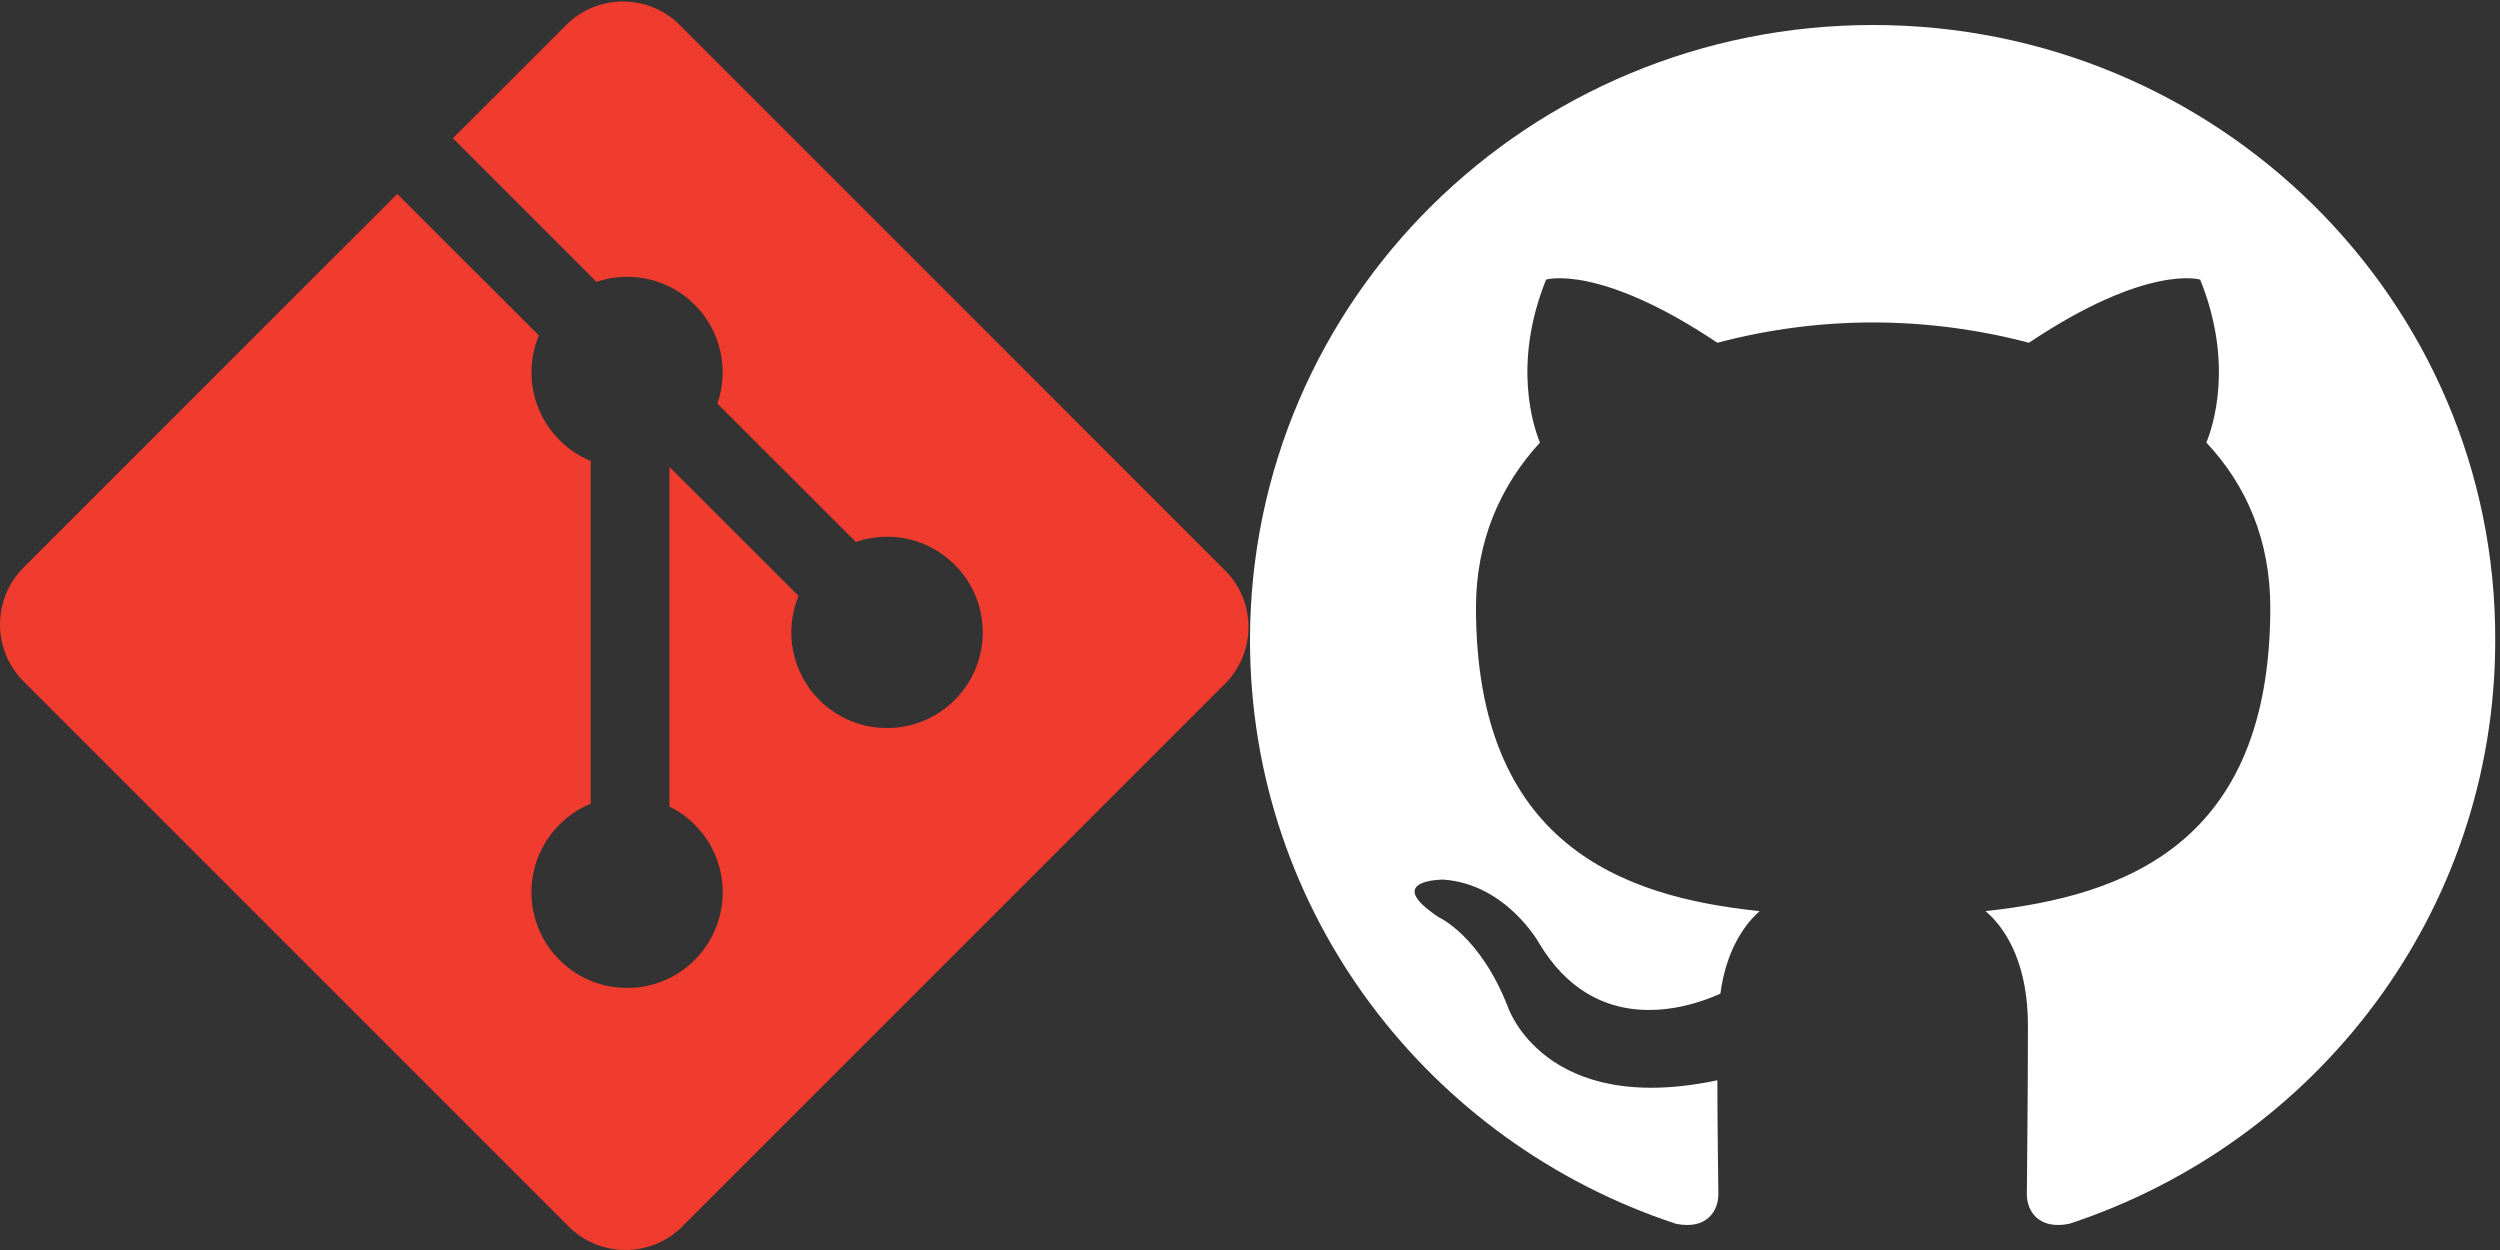 <?xml version="1.0" encoding="UTF-8"?>
<svg xmlns="http://www.w3.org/2000/svg" xmlns:xlink="http://www.w3.org/1999/xlink" width="100px" height="50px" viewBox="0 0 100 50" version="1.1">
<rect x="0" y="0" width="100" height="50" fill="#333333" stroke="none"/>
<defs>
<clipPath id="clip1">
  <path d="M 0 0.062 L 49.938 0.062 L 49.938 50 L 0 50 Z M 0 0.062 "/>
</clipPath>
</defs>
<g id="surface1">
<g clip-path="url(#clip1)" clip-rule="nonzero">
<path style=" stroke:none;fill-rule:nonzero;fill:rgb(94.118%,23.529%,18.039%);fill-opacity:1;" d="M 48.996 22.809 L 27.195 1.004 C 25.938 -0.254 23.898 -0.254 22.645 1.004 L 18.117 5.531 L 23.859 11.273 C 25.238 10.809 26.762 11.16 27.789 12.191 C 28.824 13.227 29.176 14.762 28.695 16.145 L 34.234 21.68 C 35.617 21.199 37.152 21.551 38.188 22.59 C 39.684 24.082 39.684 26.504 38.188 28 C 36.691 29.496 34.27 29.496 32.773 28 C 31.68 26.906 31.352 25.266 31.941 23.836 L 26.777 18.676 L 26.777 32.262 C 27.883 32.809 28.66 33.852 28.859 35.07 C 29.059 36.285 28.66 37.523 27.789 38.398 C 26.297 39.891 23.871 39.891 22.379 38.398 C 20.883 36.902 20.883 34.48 22.379 32.984 C 22.734 32.625 23.16 32.34 23.629 32.148 L 23.629 18.438 C 22.688 18.051 21.938 17.301 21.551 16.359 C 21.16 15.418 21.16 14.359 21.555 13.418 L 15.891 7.758 L 0.941 22.703 C -0.312 23.961 -0.312 25.996 0.941 27.254 L 22.746 49.059 C 24.004 50.312 26.039 50.312 27.293 49.059 L 48.996 27.355 C 50.254 26.098 50.254 24.062 48.996 22.809 "/>
</g>
<path style=" stroke:none;fill-rule:evenodd;fill:rgb(100%,100%,100%);fill-opacity:1;" d="M 74.926 1 C 61.141 1 50 12 50 25.609 C 50 36.488 57.141 45.695 67.043 48.953 C 68.281 49.199 68.734 48.426 68.734 47.773 C 68.734 47.203 68.695 45.246 68.695 43.211 C 61.762 44.676 60.316 40.277 60.316 40.277 C 59.203 37.422 57.551 36.691 57.551 36.691 C 55.281 35.184 57.719 35.184 57.719 35.184 C 60.234 35.348 61.555 37.711 61.555 37.711 C 63.781 41.457 67.375 40.398 68.816 39.746 C 69.023 38.156 69.684 37.059 70.387 36.445 C 64.855 35.875 59.039 33.758 59.039 24.305 C 59.039 21.617 60.027 19.414 61.598 17.703 C 61.348 17.094 60.48 14.566 61.844 11.184 C 61.844 11.184 63.949 10.535 68.695 13.711 C 70.727 13.172 72.82 12.898 74.926 12.898 C 77.031 12.898 79.176 13.184 81.156 13.711 C 85.902 10.535 88.008 11.184 88.008 11.184 C 89.371 14.566 88.504 17.094 88.254 17.703 C 89.863 19.414 90.812 21.617 90.812 24.305 C 90.812 33.758 84.996 35.836 79.422 36.445 C 80.332 37.219 81.117 38.688 81.117 41.008 C 81.117 44.309 81.074 46.957 81.074 47.773 C 81.074 48.426 81.527 49.199 82.766 48.953 C 92.672 45.695 99.809 36.488 99.809 25.609 C 99.852 12 88.668 1 74.926 1 Z M 74.926 1 "/>
</g>
</svg>
